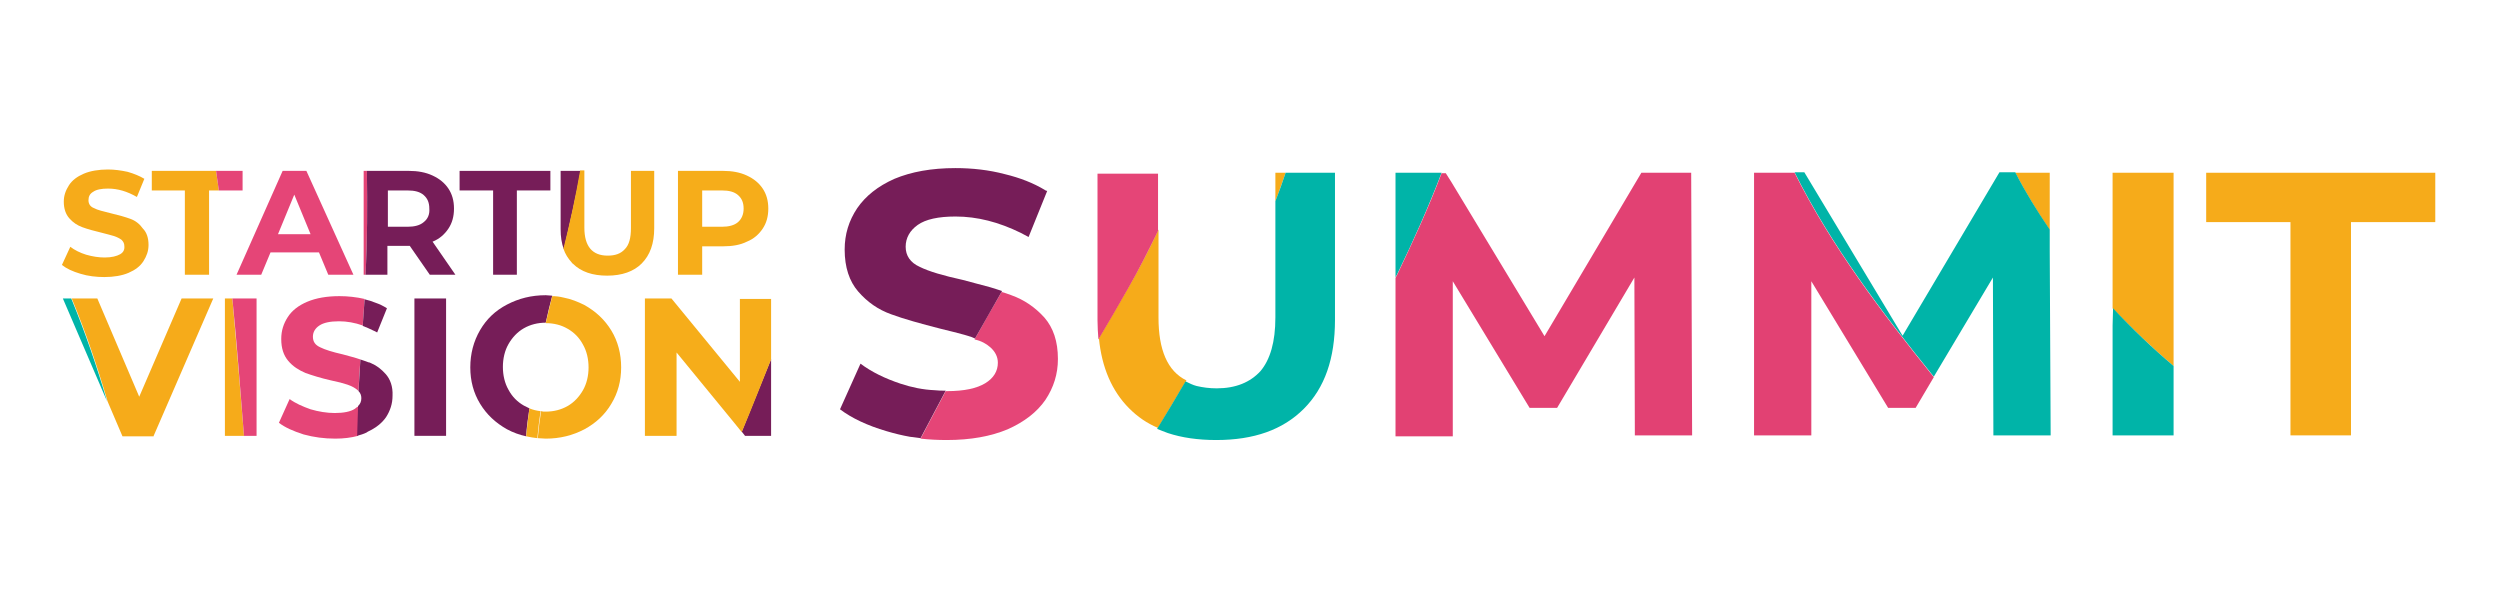 <?xml version="1.0" encoding="utf-8"?>
<!-- Generator: Adobe Illustrator 18.0.0, SVG Export Plug-In . SVG Version: 6.00 Build 0)  -->
<!DOCTYPE svg PUBLIC "-//W3C//DTD SVG 1.1//EN" "http://www.w3.org/Graphics/SVG/1.1/DTD/svg11.dtd">
<svg version="1.1" id="Layer_4" xmlns="http://www.w3.org/2000/svg" xmlns:xlink="http://www.w3.org/1999/xlink" x="0px" y="0px"
	 width="536.9px" height="128px" viewBox="0 0 536.9 128" enable-background="new 0 0 536.9 128" xml:space="preserve">
<g>
	<path fill="#F6AB1A" d="M25.8,54.6c-0.7,0.4-1.8,0.7-3.3,0.7c-1.3,0-2.6-0.2-4-0.6c-1.3-0.4-2.5-1-3.4-1.7l-1.8,3.9
		c1,0.8,2.3,1.4,4,1.9c1.6,0.5,3.4,0.7,5.1,0.7c2,0,3.8-0.3,5.2-0.9c1.4-0.6,2.5-1.4,3.2-2.5c0.7-1.1,1.1-2.2,1.1-3.5
		c0-1.5-0.4-2.7-1.2-3.5C30,48.1,29.1,47.4,28,47c-1.1-0.4-2.5-0.8-4.2-1.2c-1.6-0.4-2.9-0.7-3.6-1.1C19.4,44.4,19,43.8,19,43
		c0-0.8,0.3-1.4,1-1.8c0.7-0.5,1.8-0.7,3.2-0.7c2.1,0,4.1,0.6,6.2,1.8l1.6-3.9c-1-0.6-2.2-1.1-3.6-1.5c-1.4-0.3-2.8-0.5-4.2-0.5
		c-2,0-3.8,0.3-5.2,0.9c-1.4,0.6-2.5,1.4-3.2,2.5c-0.7,1.1-1.1,2.2-1.1,3.5c0,1.5,0.4,2.7,1.2,3.6c0.8,0.9,1.7,1.5,2.8,1.9
		c1.1,0.4,2.5,0.8,4.2,1.2c1.1,0.3,2,0.5,2.6,0.7c0.6,0.2,1.2,0.5,1.6,0.8c0.4,0.4,0.6,0.8,0.6,1.3C26.8,53.6,26.5,54.2,25.8,54.6z"
		/>
	<path fill="#F6AB1A" d="M32.6,36.7v4.2h7.1V59h5.2V40.9H47c-0.2-1.4-0.4-2.8-0.6-4.2H32.6z"/>
	<path fill="#F6AB1A" d="M33,93.6l12.8-29.5H39l-9.1,21.1l-9-21.1h-5.5c3,7.2,5.5,14.6,7.7,22.1l3.2,7.5H33z"/>
	<path fill="#F6AB1A" d="M48.3,64.1v29.5h4.1c-0.8-9.9-1.6-19.7-2.5-29.5H48.3z"/>
	<path fill="#F6AB1A" d="M273.9,37.1v6.1c0.8-2,1.5-4.1,2.2-6.1H273.9z"/>
	<path fill="#F6AB1A" d="M248.8,68.2V49.3c-2,4.2-4.1,8.3-6.4,12.3c-2.1,3.7-4.3,7.4-6.4,11c0.6,6.3,2.8,11.4,6.5,15.1
		c1.8,1.8,3.8,3.2,6.2,4.2c2-3.4,4.1-6.8,6.1-10.2C250.7,79.7,248.8,75.1,248.8,68.2z"/>
	<path fill="#F6AB1A" d="M440.2,37.1h-7.4c2.2,4.2,4.7,8.3,7.4,12.3L440.2,37.1z"/>
	<path fill="#F6AB1A" d="M466.8,78.6V37.1h-13.1v29.1c0,0,0,0.1,0.1,0.1C457.9,70.6,462.3,74.8,466.8,78.6z"/>
	<polygon fill="#F6AB1A" points="491.9,93.5 504.9,93.5 504.9,47.7 523,47.7 523,37.1 473.8,37.1 473.8,47.7 491.9,47.7 	"/>
	<path fill="#00B4A8" d="M309.6,37.1h-9.9v22.5c0.1-0.3,0.3-0.5,0.4-0.8C303.6,51.6,306.8,44.4,309.6,37.1z"/>
	<path fill="#00B4A8" d="M13.5,64.1l9.5,22.1c-2.2-7.5-4.7-14.8-7.7-22.1H13.5z"/>
	<path fill="#00B4A8" d="M278.8,37.1h-2.7c-0.7,2.1-1.4,4.1-2.2,6.1v6.5v18.5c0,5.2-1.1,9-3.2,11.5c-2.2,2.4-5.3,3.7-9.4,3.7
		c-1.6,0-3-0.2-4.3-0.5c-0.8-0.2-1.6-0.6-2.4-1c-2,3.4-4,6.8-6.1,10.2c0.7,0.3,1.5,0.6,2.3,0.9c3,1,6.5,1.5,10.4,1.5
		c8.1,0,14.3-2.2,18.8-6.7c4.5-4.5,6.7-10.8,6.7-19.1V37.1H278.8z"/>
	<path fill="#00B4A8" d="M440.2,53.7l0-4.4c-2.7-4-5.2-8-7.4-12.3H430h-0.6l-20.8,35.1l-21.1-35.1h-2.1c7.9,15.8,18.7,30,29.9,43.9
		L428,59.6l0.1,33.9h12.3L440.2,53.7z"/>
	<path fill="#00B4A8" d="M453.8,66.2C453.8,66.2,453.7,66.1,453.8,66.2l-0.1,3.7v23.6h13.1V81.9v-3.3
		C462.3,74.8,457.9,70.6,453.8,66.2z"/>
	<path fill="#E54577" d="M78.8,36.7h-0.7V59h0.4C78.9,51.6,78.9,44.2,78.8,36.7z"/>
	<path fill="#E54577" d="M76.2,87.8c-0.9,0.6-2.4,0.9-4.3,0.9c-1.7,0-3.5-0.3-5.2-0.8c-1.7-0.6-3.3-1.3-4.5-2.2l-2.3,5.1
		c1.3,1,3.1,1.8,5.3,2.5c2.2,0.6,4.4,0.9,6.8,0.9c1.8,0,3.4-0.2,4.9-0.6c0-2.1,0.1-4.2,0.2-6.4C76.7,87.4,76.4,87.6,76.2,87.8z"/>
	<path fill="#E54577" d="M73.6,76.1c-2.2-0.5-3.8-1-4.8-1.5c-1.1-0.5-1.6-1.2-1.6-2.3c0-1,0.5-1.8,1.4-2.4c0.9-0.6,2.3-0.9,4.2-0.9
		c1.7,0,3.4,0.3,5.1,0.9c0.1-1.9,0.3-3.8,0.4-5.7c-1.8-0.4-3.6-0.6-5.4-0.6c-2.7,0-5,0.4-6.9,1.2c-1.9,0.8-3.3,1.9-4.2,3.3
		c-0.9,1.4-1.4,2.9-1.4,4.7c0,2,0.5,3.5,1.5,4.7c1,1.2,2.3,2,3.7,2.6c1.4,0.5,3.3,1.1,5.5,1.6c1.5,0.3,2.6,0.6,3.5,0.9
		c0.9,0.3,1.6,0.7,2.1,1.1c0.1,0.1,0.2,0.2,0.3,0.3c0.1-2.3,0.2-4.5,0.4-6.8C76.3,76.8,75,76.5,73.6,76.1z"/>
	<path fill="#E54577" d="M212.7,74.6c1,0.9,1.6,2,1.6,3.3c0,1.8-0.9,3.3-2.7,4.4c-1.8,1.1-4.5,1.7-8.2,1.7c-0.1,0-0.2,0-0.3,0
		c-1.8,3.4-3.6,6.8-5.4,10.2c1.8,0.2,3.7,0.3,5.6,0.3c5.2,0,9.5-0.8,13.1-2.3c3.6-1.6,6.3-3.7,8.1-6.3c1.8-2.7,2.7-5.6,2.7-8.8
		c0-3.8-1-6.7-2.9-8.9c-2-2.2-4.3-3.8-7.1-4.8c-0.6-0.2-1.3-0.5-2.1-0.7c-2,3.4-3.9,6.8-5.8,10.2C210.7,73.2,211.8,73.8,212.7,74.6z
		"/>
	<path fill="#E54577" d="M48.9,36.7h-2.5c0.2,1.4,0.4,2.8,0.6,4.2h2.5h2.6v-4.2H48.9z"/>
	<path fill="#E54577" d="M65.8,36.7h-5.1l-9.1,20.5L50.8,59h1h4.3l2-4.8h10.4l2,4.8h5.4L65.8,36.7z M59.7,50.3l3.5-8.5l3.5,8.5H59.7
		z"/>
	<path fill="#E54577" d="M52.4,64.1h-2.5c1,9.8,1.7,19.7,2.5,29.5h2.3h0.4V64.1H52.4z"/>
	<path fill="#E54577" d="M235.7,37.1v31.1v0.6c0,1.4,0.1,2.8,0.2,4.1c2.2-3.7,4.3-7.3,6.4-11c2.3-4,4.4-8.2,6.4-12.3v-6v-6.3H235.7z
		"/>
	<polygon fill="#761D58" points="105.9,59 111,59 111,40.9 118.2,40.9 118.2,36.7 98.7,36.7 98.7,40.9 105.9,40.9 	"/>
	<path fill="#761D58" d="M120.4,36.7v12.5c0,1.6,0.2,3.1,0.7,4.3c1.3-5.6,2.6-11.2,3.6-16.8H120.4z"/>
	<rect x="89" y="64.1" fill="#761D58" width="6.8" height="29.5"/>
	<path fill="#761D58" d="M112.5,87.1c-1.4-0.8-2.5-1.9-3.3-3.4c-0.8-1.4-1.2-3.1-1.2-4.9s0.4-3.5,1.2-4.9c0.8-1.4,1.9-2.6,3.3-3.4
		c1.4-0.8,3-1.2,4.7-1.2c0,0,0,0,0,0c0.4-1.9,0.9-3.9,1.4-5.8c-0.5,0-0.9-0.1-1.4-0.1c-3.1,0-5.8,0.7-8.3,2
		c-2.5,1.3-4.4,3.1-5.8,5.5S101,76,101,78.9s0.7,5.5,2.1,7.8c1.4,2.3,3.3,4.1,5.8,5.5c1.3,0.7,2.7,1.2,4.1,1.5c0.1-2,0.4-4,0.7-6
		C113.3,87.5,112.9,87.3,112.5,87.1z"/>
	<path fill="#761D58" d="M160,93.6h5.6V77.1c-2.1,5.2-4.2,10.4-6.3,15.6L160,93.6z"/>
	<path fill="#761D58" d="M92.9,51.9c1.5-0.6,2.6-1.6,3.4-2.8c0.8-1.2,1.2-2.6,1.2-4.3c0-1.7-0.4-3.1-1.2-4.3
		c-0.8-1.2-1.9-2.1-3.4-2.8c-1.5-0.7-3.2-1-5.1-1h-6.7h-2.3c0.1,7.4,0.1,14.9-0.3,22.3h2.3h2.4v-6.2h4.5h0.3l4.3,6.2h5.5L92.9,51.9z
		 M91,47.7c-0.8,0.7-2,1-3.5,1h-4.2v-7.8h4.2c1.6,0,2.7,0.3,3.5,1c0.8,0.7,1.2,1.6,1.2,2.9C92.3,46,91.9,47,91,47.7z"/>
	<g>
		<path fill="#761D58" d="M82.8,80.3c-0.9-1-1.9-1.8-3.1-2.3c-0.2-0.1-0.4-0.2-0.6-0.2c-0.5-0.2-1.1-0.4-1.7-0.6
			c-0.1,2.3-0.3,4.5-0.4,6.8c0.4,0.4,0.6,0.9,0.6,1.5c0,0.7-0.2,1.2-0.7,1.7c-0.1,2.1-0.1,4.2-0.2,6.4c0.7-0.2,1.4-0.4,2-0.7
			c0.1-0.1,0.2-0.1,0.3-0.2c1.7-0.8,3-1.8,3.9-3.1c0.9-1.4,1.4-2.9,1.4-4.6C84.4,83,83.8,81.4,82.8,80.3z"/>
		<path fill="#761D58" d="M81,71.4l2.1-5.2c-0.8-0.5-1.6-0.9-2.5-1.2c-0.7-0.3-1.4-0.5-2.2-0.7c0,0-0.1,0-0.1,0
			c-0.1,1.9-0.3,3.8-0.4,5.7c0.8,0.3,1.5,0.6,2.3,1C80.4,71.1,80.7,71.2,81,71.4z"/>
	</g>
	<g>
		<path fill="#761D58" d="M193.4,82.4c-3.3-1.1-6.2-2.5-8.6-4.3l-4.4,9.8c2.5,1.9,5.9,3.5,10,4.7c1.7,0.5,3.3,0.9,5,1.2
			c0.8,0.1,1.5,0.2,2.3,0.3c1.8-3.4,3.6-6.8,5.4-10.2c-0.8,0-1.6,0-2.4-0.1C198.3,83.7,195.8,83.2,193.4,82.4z"/>
		<path fill="#761D58" d="M224.4,40.8c-2.5-1.5-5.3-2.6-8.6-3.4c-3.4-0.9-7-1.3-10.6-1.3c-5.2,0-9.5,0.8-13.1,2.3
			c-3.6,1.6-6.2,3.7-8,6.3c-1.8,2.7-2.7,5.6-2.7,8.9c0,3.8,1,6.8,2.9,9c2,2.3,4.3,3.9,7.1,4.9c2.7,1,6.3,2,10.6,3.1
			c2,0.5,3.7,0.9,5.1,1.3c0.6,0.2,1.1,0.3,1.6,0.5c0.2,0.1,0.5,0.2,0.7,0.3c1.9-3.4,3.9-6.8,5.8-10.2c-0.8-0.3-1.6-0.5-2.5-0.8
			c-1.8-0.5-3.8-1-6-1.6c-4.1-0.9-7.2-1.8-9.2-2.8c-2-0.9-3-2.4-3-4.3c0-1.9,0.9-3.5,2.6-4.7c1.7-1.2,4.4-1.8,8.1-1.8
			c4.7,0,9.3,1.2,14,3.5c0.6,0.3,1.1,0.6,1.7,0.9l4-9.9C224.7,41,224.5,40.9,224.4,40.8z"/>
	</g>
	<path fill="#E24173" d="M363.2,37.1h-10.7l-20.8,35.1l-20-33.1l-1.2-1.9h-0.9c-2.8,7.4-6.1,14.6-9.5,21.7c-0.1,0.3-0.3,0.5-0.4,0.8
		v5.3v28.7H312V60.4l16.5,27.2h5.9L351,59.6l0.1,33.9h12.3L363.2,37.1z"/>
	<path fill="#E24173" d="M385.4,37.1h-2.8h-5.9v56.4H389V60.4l16.5,27.2h5.9l2.6-4.4l1.3-2.2C404.1,67.1,393.3,52.9,385.4,37.1z"/>
	<path fill="#F6AD1A" d="M150.8,52.9h4.5c2,0,3.7-0.3,5.1-1c1.5-0.6,2.6-1.6,3.4-2.8c0.8-1.2,1.2-2.6,1.2-4.3c0-1.7-0.4-3.1-1.2-4.3
		c-0.8-1.2-1.9-2.1-3.4-2.8c-1.5-0.7-3.2-1-5.1-1h-9.7V59h5.2V52.9z M150.8,40.9h4.2c1.6,0,2.7,0.3,3.5,1c0.8,0.7,1.2,1.6,1.2,2.9
		c0,1.2-0.4,2.2-1.2,2.9c-0.8,0.7-2,1-3.5,1h-4.2V40.9z"/>
	<path fill="#F6AD1A" d="M135.5,36.7V49c0,2.1-0.4,3.6-1.3,4.5c-0.9,1-2.1,1.4-3.7,1.4c-3.3,0-5-2-5-6v-4.1v-8.2h-0.9
		c-1,5.7-2.2,11.3-3.6,16.8c0.4,1.2,1,2.1,1.8,3c0.1,0.1,0.1,0.2,0.2,0.2c1.8,1.8,4.3,2.6,7.4,2.6c3.2,0,5.7-0.9,7.4-2.6
		c1.8-1.8,2.7-4.3,2.7-7.6V36.7H135.5z"/>
	<path fill="#F6AD1A" d="M115.7,91.2c0.1-1,0.3-2,0.4-2.9c-0.9-0.1-1.7-0.3-2.4-0.6c-0.3,2-0.5,4-0.7,6c0.8,0.2,1.6,0.3,2.4,0.4
		C115.5,93.1,115.6,92.1,115.7,91.2z"/>
	<path fill="#F6AD1A" d="M131.3,71c-1.4-2.3-3.3-4.1-5.8-5.5c-1.4-0.7-2.9-1.3-4.5-1.6c-0.8-0.2-1.6-0.3-2.4-0.3
		c-0.5,1.9-0.9,3.8-1.4,5.8c0.9,0,1.7,0.1,2.5,0.3c0.8,0.2,1.5,0.5,2.2,0.9c1.4,0.8,2.5,1.9,3.3,3.4c0.8,1.4,1.2,3.1,1.2,4.9
		s-0.4,3.5-1.2,4.9c-0.8,1.4-1.9,2.6-3.3,3.4c-1.4,0.8-3,1.2-4.7,1.2c-0.4,0-0.7,0-1-0.1c-0.1,1-0.3,2-0.4,2.9
		c-0.1,1-0.2,1.9-0.3,2.9c0.6,0,1.2,0.1,1.7,0.1c3.1,0,5.8-0.7,8.3-2c2.4-1.3,4.4-3.1,5.8-5.5c1.4-2.3,2.1-4.9,2.1-7.8
		S132.7,73.3,131.3,71z"/>
	<path fill="#F6AD1A" d="M158.9,64.1V82l-14.7-17.9h-5.7v29.5h6.8V75.7l12.3,15l1.7,2.1c2.2-5.2,4.2-10.4,6.3-15.6v-6.6v-6.4H158.9z
		"/>
</g>
</svg>
